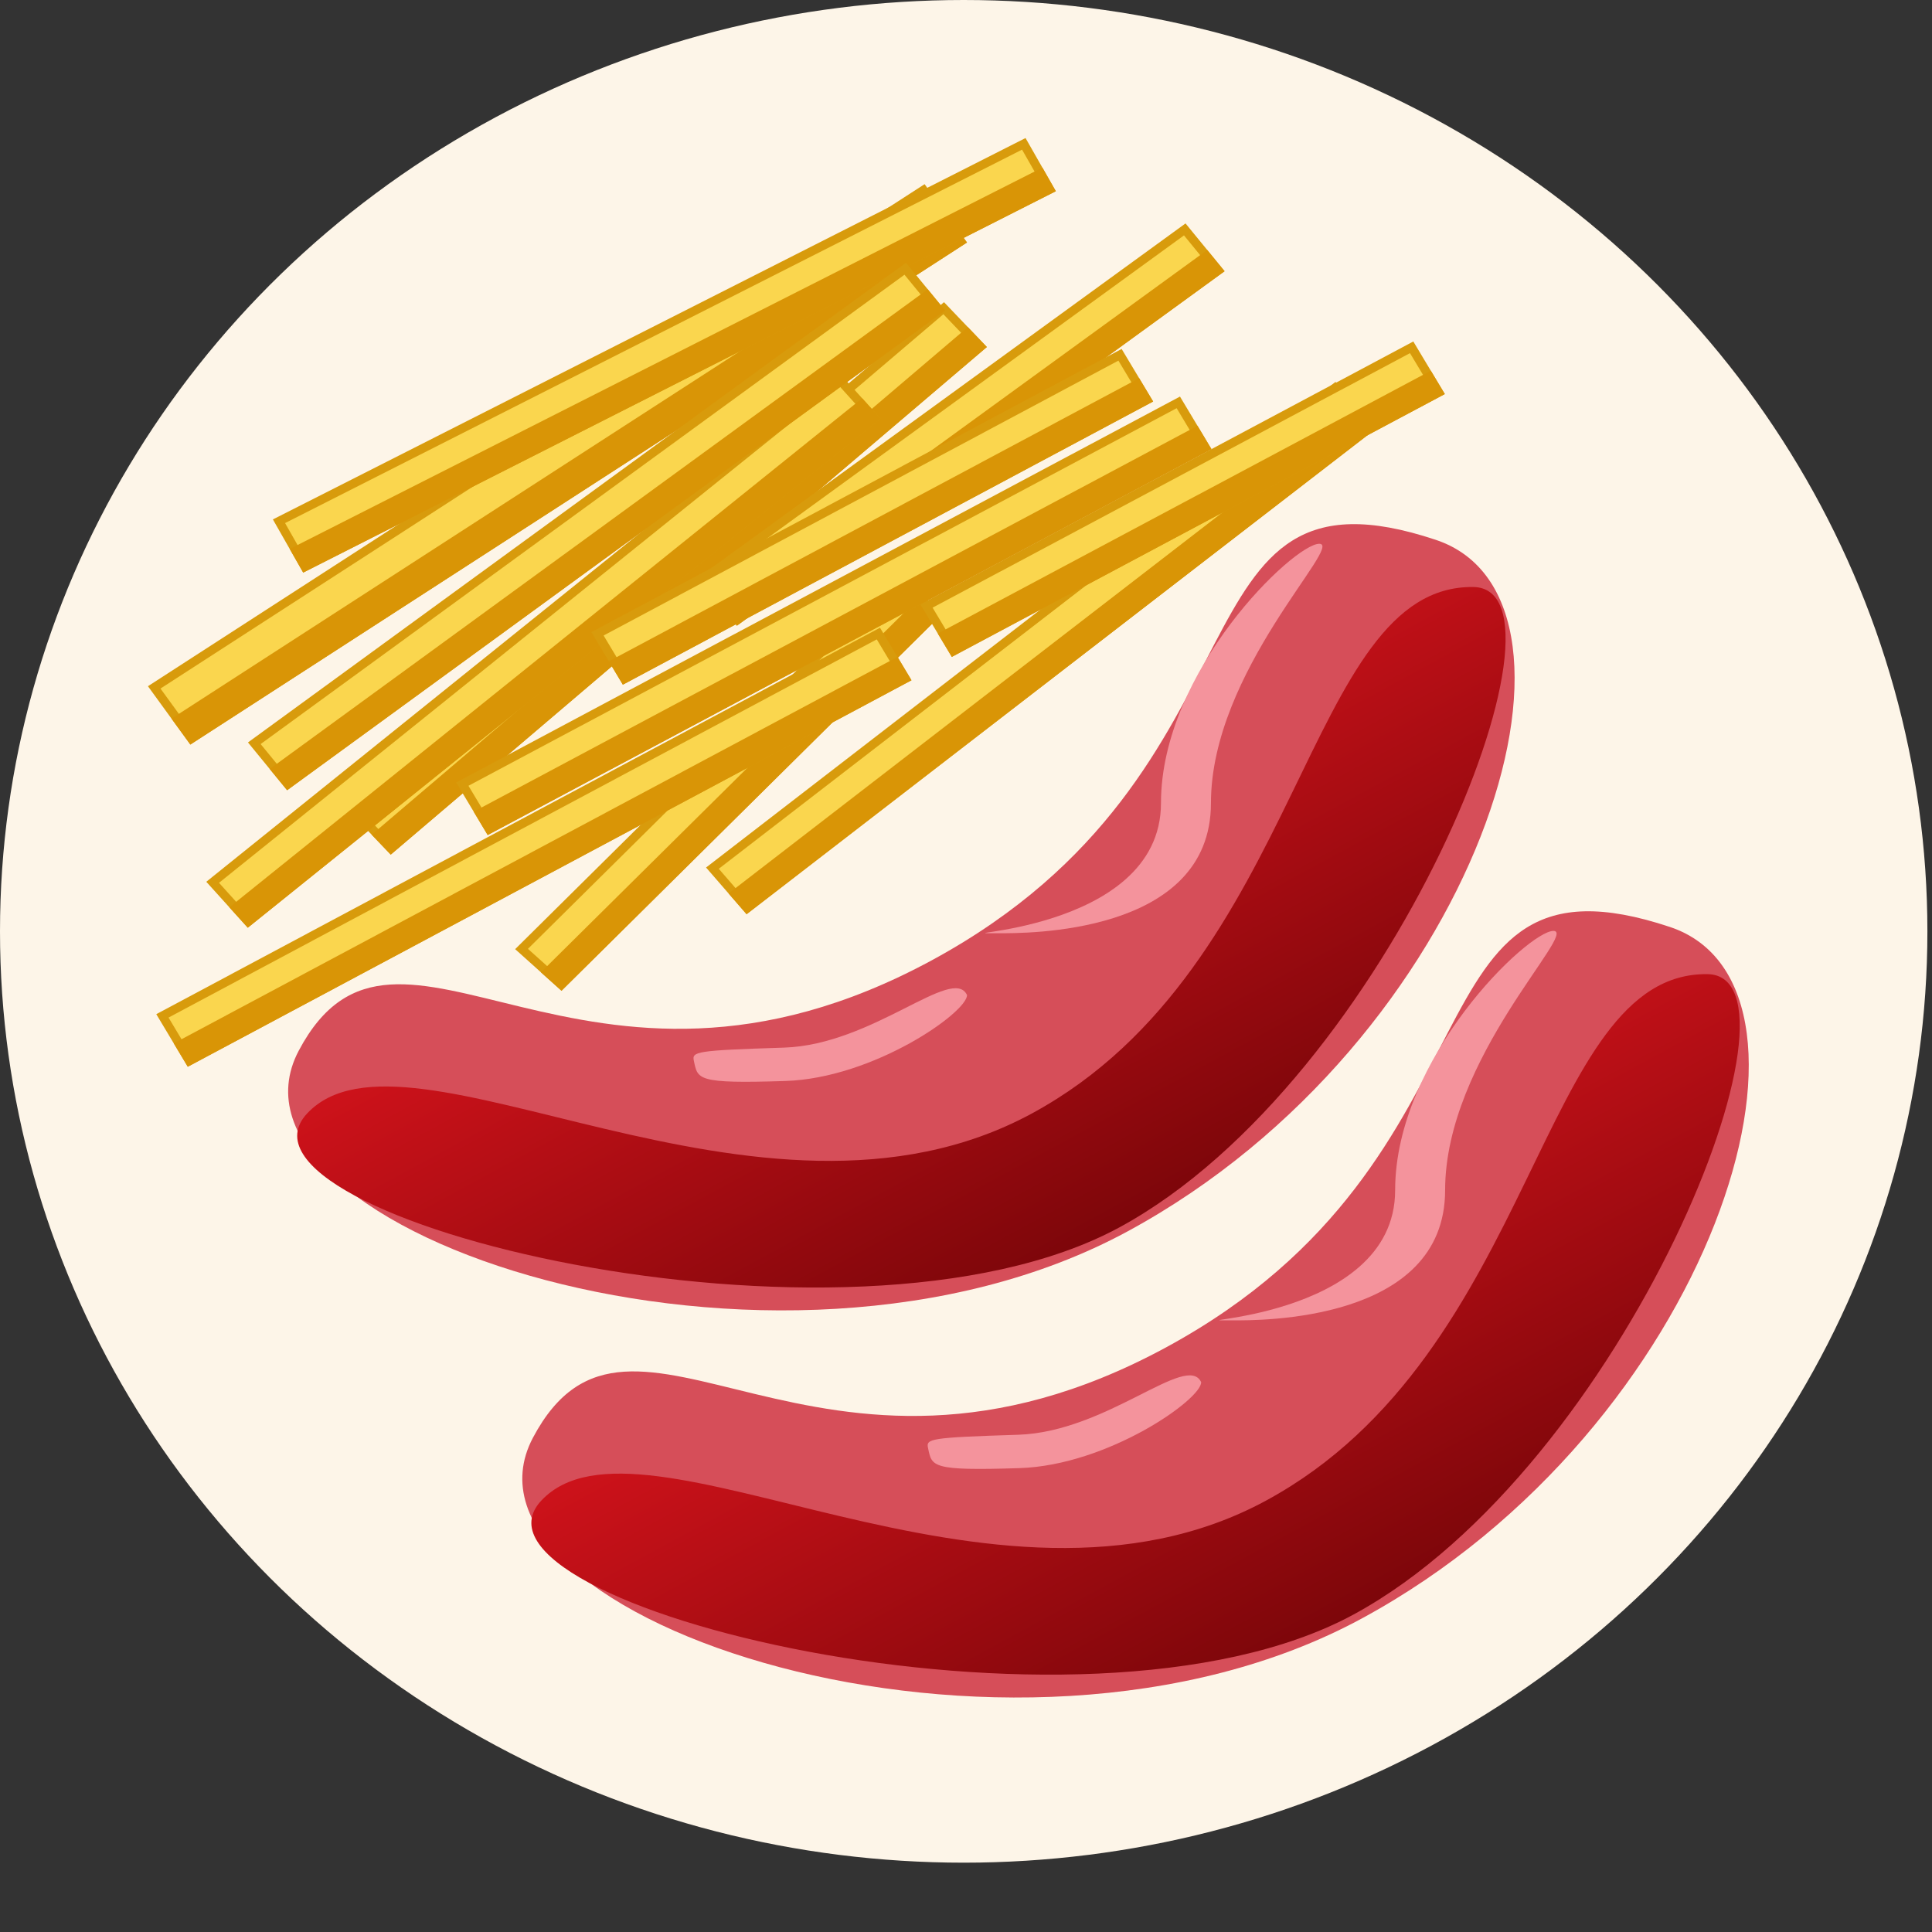 <svg width="220" height="220" viewBox="0 0 220 220" fill="none" xmlns="http://www.w3.org/2000/svg">
<rect x="0" y="0" width="220" height="220" fill="#333333" stroke="none"/>
<ellipse cx="109.738" cy="106.053" rx="109.738" ry="106.053" fill="#FDF5E8"/>
<path d="M163.503 61.475C183.898 68.283 168.38 118.552 128.406 140.216C88.431 161.88 23.115 140.216 34.022 119.636C45.279 98.395 66.139 131.01 106.114 109.346C146.088 87.682 132.675 51.185 163.503 61.475Z" fill="#D64E59"/>
<path d="M167.774 66.844C180.493 67.019 158.487 122.953 127.459 139.768C96.431 156.584 23.951 138.572 34.972 126.794C46.348 114.639 86.471 143.61 117.499 126.795C148.527 109.979 148.549 66.58 167.774 66.844Z" fill="url(#paint0_linear_561_1494)"/>
<path d="M137.893 91.45C137.893 106.523 116.584 106.27 113.703 106.27C105.639 106.27 132.202 106.523 132.202 91.45C132.202 76.378 147.343 61.922 150.225 61.922C153.106 61.922 137.893 76.378 137.893 91.45Z" fill="#F4939C"/>
<path d="M89.283 119.294C79.165 119.617 78.786 119.746 79.012 120.802C79.464 122.916 79.302 123.418 89.419 123.095C99.537 122.772 110.183 115.23 110.114 113.305C108.487 109.869 99.4 118.97 89.283 119.294Z" fill="#F4939C"/>
<path d="M190.167 105.558C210.562 112.366 195.044 162.635 155.07 184.299C115.095 205.963 49.779 184.299 60.686 163.719C71.943 142.479 92.803 175.094 132.778 153.43C172.752 131.766 159.339 95.269 190.167 105.558Z" fill="#D64E59"/>
<path d="M194.438 110.927C207.157 111.102 185.151 167.037 154.123 183.852C123.096 200.667 50.615 182.655 61.636 170.878C73.012 158.722 113.135 187.694 144.163 170.878C175.191 154.063 175.214 110.664 194.438 110.927Z" fill="url(#paint1_linear_561_1494)"/>
<path d="M164.558 135.533C164.558 150.606 143.249 150.353 140.368 150.353C132.304 150.353 158.867 150.606 158.867 135.533C158.867 120.461 174.009 106.005 176.89 106.005C179.771 106.005 164.558 120.461 164.558 135.533Z" fill="#F4939C"/>
<path d="M115.947 163.377C105.83 163.7 105.45 163.829 105.676 164.885C106.128 166.999 105.966 167.502 116.083 167.178C126.201 166.855 136.847 159.313 136.778 157.389C135.151 153.952 126.064 163.054 115.947 163.377Z" fill="#F4939C"/>
<rect x="0.714" y="0.133" width="104.285" height="7.211" transform="matrix(0.84 -0.543 0.588 0.809 16.883 78.554)" fill="#FAD64E" stroke="#D89B0C"/>
<rect width="105.285" height="3.649" transform="matrix(0.84 -0.543 0.588 0.809 19.529 81.831)" fill="#D99506"/>
<rect x="0.726" y="0.037" width="88.201" height="6.062" transform="matrix(0.761 -0.648 0.691 0.723 39.761 92.693)" fill="#FAD64E" stroke="#D89B0C"/>
<rect width="89.201" height="3.139" transform="matrix(0.761 -0.648 0.691 0.723 42.325 95.047)" fill="#D99506"/>
<rect x="0.693" y="0.208" width="95.082" height="5.968" transform="matrix(0.892 -0.452 0.495 0.869 31.047 59.488)" fill="#FAD64E" stroke="#D89B0C"/>
<rect width="96.082" height="3.097" transform="matrix(0.892 -0.452 0.495 0.869 32.993 62.511)" fill="#D99506"/>
<rect x="0.723" y="0.072" width="89.499" height="6.042" transform="matrix(0.792 -0.611 0.655 0.755 80.505 99.245)" fill="#FAD64E" stroke="#D89B0C"/>
<rect width="90.499" height="3.13" transform="matrix(0.792 -0.611 0.655 0.755 82.966 101.74)" fill="#D99506"/>
<rect x="0.727" y="-0.018" width="60.039" height="6.093" transform="matrix(0.711 -0.704 0.744 0.668 58.886 108.587)" fill="#FAD64E" stroke="#D89B0C"/>
<rect width="61.039" height="3.153" transform="matrix(0.711 -0.704 0.744 0.668 61.594 110.715)" fill="#D99506"/>
<rect x="0.698" y="0.194" width="92.436" height="5.976" transform="matrix(0.882 -0.471 0.514 0.858 17.779 115.842)" fill="#FAD64E" stroke="#D89B0C"/>
<rect width="93.436" height="3.1" transform="matrix(0.882 -0.471 0.514 0.858 19.789 118.81)" fill="#D99506"/>
<rect x="0.721" y="0.093" width="67.648" height="6.03" transform="matrix(0.809 -0.588 0.633 0.774 79.541 66.252)" fill="#FAD64E" stroke="#D89B0C"/>
<rect width="68.648" height="3.125" transform="matrix(0.809 -0.588 0.633 0.774 81.932 68.832)" fill="#D99506"/>
<rect x="0.725" y="0.059" width="91.741" height="6.031" transform="matrix(0.777 -0.625 0.672 0.744 23.612 100.878)" fill="#FAD64E" stroke="#D89B0C"/>
<rect width="92.741" height="3.125" transform="matrix(0.777 -0.625 0.672 0.744 26.117 103.316)" fill="#D99506"/>
<rect x="0.721" y="0.092" width="91.738" height="6.031" transform="matrix(0.808 -0.589 0.634 0.774 28.317 84.989)" fill="#FAD64E" stroke="#D89B0C"/>
<rect width="92.738" height="3.125" transform="matrix(0.808 -0.589 0.634 0.774 30.713 87.565)" fill="#D99506"/>
<rect x="0.7" y="0.188" width="62.148" height="6.033" transform="matrix(0.889 -0.474 0.51 0.851 104.779 69.178)" fill="#FAD64E" stroke="#D89B0C"/>
<rect width="63.148" height="3.126" transform="matrix(0.889 -0.474 0.51 0.851 106.791 72.142)" fill="#D99506"/>
<rect x="0.7" y="0.188" width="91.71" height="6.033" transform="matrix(0.889 -0.474 0.51 0.851 51.928 89.462)" fill="#FAD64E" stroke="#D89B0C"/>
<rect width="92.71" height="3.126" transform="matrix(0.889 -0.474 0.51 0.851 53.94 92.427)" fill="#D99506"/>
<rect x="0.698" y="0.194" width="67.462" height="5.976" transform="matrix(0.882 -0.471 0.514 0.858 67.322 72.336)" fill="#FAD64E" stroke="#D89B0C"/>
<rect width="68.462" height="3.1" transform="matrix(0.882 -0.471 0.514 0.858 69.331 75.305)" fill="#D99506"/>
<defs>
<linearGradient id="paint0_linear_561_1494" x1="97.841" y1="92.231" x2="124.479" y2="141.383" gradientUnits="userSpaceOnUse">
<stop stop-color="#CD121A"/>
<stop offset="1" stop-color="#7D060A"/>
</linearGradient>
<linearGradient id="paint1_linear_561_1494" x1="124.505" y1="136.314" x2="151.143" y2="185.467" gradientUnits="userSpaceOnUse">
<stop stop-color="#CD121A"/>
<stop offset="1" stop-color="#7D060A"/>
</linearGradient>
</defs>
</svg>
